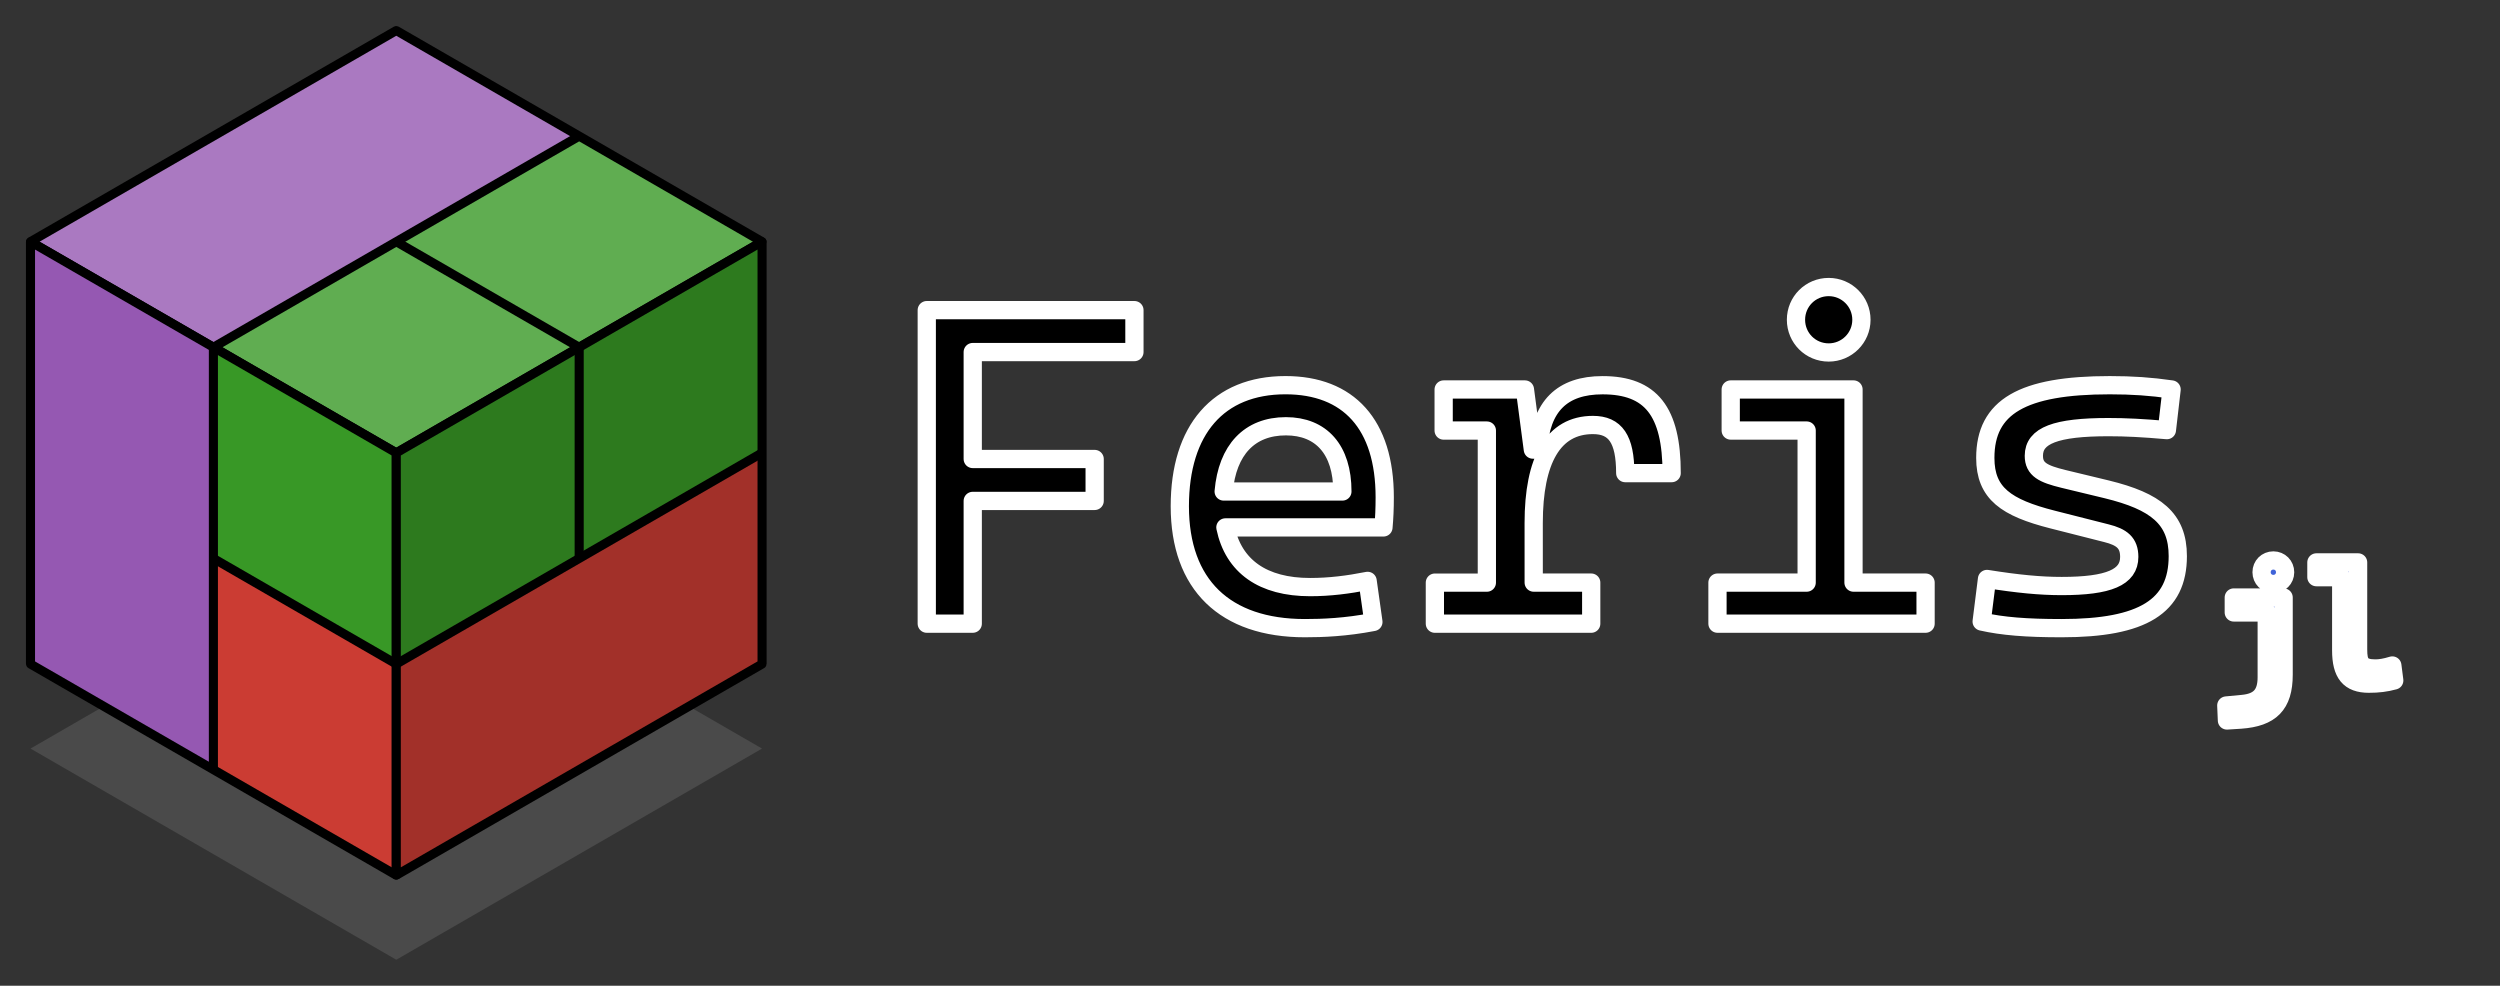 <?xml version="1.0" encoding="UTF-8" standalone="no"?>
<!-- Created with Inkscape (http://www.inkscape.org/) -->

<svg
   version="1.1"
   id="svg1"
   width="182.591"
   height="71.995"
   viewBox="0 0 182.591 71.995"
   xmlns="http://www.w3.org/2000/svg"
   xmlns:svg="http://www.w3.org/2000/svg">
  <rect x="0" y="0" width="182.591" height="71.995" fill="#333333" stroke="none"/>
  <defs
     id="defs1" />
  <g
     id="g1">
    <path
       id="path2"
       d="m -0.009,-27.768 -20.024,11.56 c -0.005,0.003 -0.005,0.007 0,0.01 l 20.024,11.56 c 0.005,0.003 0.012,0.003 0.017,0 l 20.024,-11.56 c 0.005,-0.003 0.005,-0.007 0,-0.01 L 0.009,-27.768 c -0.005,-0.003 -0.012,-0.003 -0.017,0 z"
       style="fill:#808080;fill-opacity:0.3;fill-rule:nonzero;stroke:none"
       transform="matrix(1.333,0,0,-1.333,28.943,33.075)" />
    <path
       id="path3"
       d="m -0.009,0.005 -20.024,11.56 c -0.005,0.003 -0.005,0.007 0,0.01 l 20.024,11.56 c 0.005,0.003 0.012,0.003 0.017,0 l 20.024,-11.56 c 0.005,-0.003 0.005,-0.007 0,-0.01 L 0.009,0.005 c -0.005,-0.003 -0.012,-0.003 -0.017,0 z"
       style="fill:#9558b2;fill-opacity:1;fill-rule:nonzero;stroke:none"
       transform="matrix(1.333,0,0,-1.333,28.943,33.075)" />
    <path
       id="path4"
       d="M -0.009,0.005 -10.012,5.78 c -0.005,0.003 -0.005,0.007 0,0.01 l 20.024,11.56 c 0.005,0.003 0.012,0.003 0.017,0 l 10.003,-5.775 c 0.005,-0.003 0.005,-0.007 0,-0.01 L 0.009,0.005 c -0.005,-0.003 -0.012,-0.003 -0.017,0 z"
       style="fill:#389826;fill-opacity:1;fill-rule:nonzero;stroke:none"
       transform="matrix(1.333,0,0,-1.333,28.943,33.075)" />
    <path
       id="path5"
       d="m -0.009,0.005 -20.024,11.56 c -0.005,0.003 -0.005,0.007 0,0.01 l 20.024,11.56 c 0.005,0.003 0.012,0.003 0.017,0 l 20.024,-11.56 c 0.005,-0.003 0.005,-0.007 0,-0.01 L 0.009,0.005 c -0.005,-0.003 -0.012,-0.003 -0.017,0 z"
       style="fill:#ffffff;fill-opacity:0.2;fill-rule:nonzero;stroke:#000000;stroke-width:0.498;stroke-linecap:butt;stroke-linejoin:miter;stroke-miterlimit:10;stroke-dasharray:none;stroke-opacity:1"
       transform="matrix(1.333,0,0,-1.333,28.943,33.075)" />
    <path
       id="path6"
       d="M -10.021,5.785 10.021,17.355"
       style="fill:none;stroke:#000000;stroke-width:0.498;stroke-linecap:butt;stroke-linejoin:miter;stroke-miterlimit:10;stroke-dasharray:none;stroke-opacity:1"
       transform="matrix(1.333,0,0,-1.333,28.943,33.075)" />
    <path
       id="path7"
       d="M 0,11.57 10.021,5.785"
       style="fill:none;stroke:#000000;stroke-width:0.498;stroke-linecap:butt;stroke-linejoin:miter;stroke-miterlimit:10;stroke-dasharray:none;stroke-opacity:1"
       transform="matrix(1.333,0,0,-1.333,28.943,33.075)" />
    <path
       id="path8"
       d="M 0,-0.01 V -23.131 c 0,-0.005 -0.004,-0.008 -0.009,-0.005 l -20.024,11.56 c -0.005,0.003 -0.009,0.009 -0.009,0.015 v 23.121 c 0,0.005 0.004,0.008 0.009,0.005 L -0.009,0.005 C -0.004,0.002 0,-0.004 0,-0.01 Z"
       style="fill:#9558b2;fill-opacity:1;fill-rule:nonzero;stroke:none"
       transform="matrix(1.333,0,0,-1.333,28.943,33.075)" />
    <path
       id="path9"
       d="m 0,-0.01 v -11.55 c 0,-0.005 -0.004,-0.008 -0.009,-0.005 l -10.003,5.775 c -0.005,0.003 -0.009,0.009 -0.009,0.015 V 5.775 c 0,0.005 0.004,0.008 0.009,0.005 L -0.009,0.005 C -0.004,0.002 0,-0.004 0,-0.01 Z"
       style="fill:#389826;fill-opacity:1;fill-rule:nonzero;stroke:none"
       transform="matrix(1.333,0,0,-1.333,28.943,33.075)" />
    <path
       id="path10"
       d="m 0,-11.58 v -11.55 c 0,-0.005 -0.004,-0.008 -0.009,-0.005 l -10.003,5.775 c -0.005,0.003 -0.009,0.009 -0.009,0.015 v 11.55 c 0,0.005 0.004,0.008 0.009,0.005 L -0.009,-11.565 C -0.004,-11.568 0,-11.575 0,-11.58 Z"
       style="fill:#cb3c33;fill-opacity:1;fill-rule:nonzero;stroke:none"
       transform="matrix(1.333,0,0,-1.333,28.943,33.075)" />
    <path
       id="path11"
       d="M 0,-0.01 V -23.131 c 0,-0.005 -0.004,-0.008 -0.009,-0.005 l -20.024,11.56 c -0.005,0.003 -0.009,0.009 -0.009,0.015 v 23.121 c 0,0.005 0.004,0.008 0.009,0.005 L -0.009,0.005 C -0.004,0.002 0,-0.004 0,-0.01 Z"
       style="fill:none;stroke:#000000;stroke-width:0.498;stroke-linecap:butt;stroke-linejoin:miter;stroke-miterlimit:10;stroke-dasharray:none;stroke-opacity:1"
       transform="matrix(1.333,0,0,-1.333,28.943,33.075)" />
    <path
       id="path12"
       d="M -10.021,5.785 V -17.356"
       style="fill:none;stroke:#000000;stroke-width:0.498;stroke-linecap:butt;stroke-linejoin:miter;stroke-miterlimit:10;stroke-dasharray:none;stroke-opacity:1"
       transform="matrix(1.333,0,0,-1.333,28.943,33.075)" />
    <path
       id="path13"
       d="M -10.021,-5.785 0,-11.57"
       style="fill:none;stroke:#000000;stroke-width:0.498;stroke-linecap:butt;stroke-linejoin:miter;stroke-miterlimit:10;stroke-dasharray:none;stroke-opacity:1"
       transform="matrix(1.333,0,0,-1.333,28.943,33.075)" />
    <path
       id="path14"
       d="M 0,-0.01 V -23.131 c 0,-0.005 0.004,-0.008 0.009,-0.005 l 20.024,11.56 c 0.005,0.003 0.009,0.009 0.009,0.015 v 23.121 c 0,0.005 -0.004,0.008 -0.009,0.005 L 0.009,0.005 C 0.004,0.002 0,-0.004 0,-0.01 Z"
       style="fill:#9558b2;fill-opacity:1;fill-rule:nonzero;stroke:none"
       transform="matrix(1.333,0,0,-1.333,28.943,33.075)" />
    <path
       id="path15"
       d="m 0,-0.01 v -11.55 c 0,-0.005 0.004,-0.008 0.009,-0.005 L 20.033,-0.005 c 0.005,0.003 0.009,0.009 0.009,0.015 v 11.55 c 0,0.005 -0.004,0.008 -0.009,0.005 L 0.009,0.005 C 0.004,0.002 0,-0.004 0,-0.01 Z"
       style="fill:#389826;fill-opacity:1;fill-rule:nonzero;stroke:none"
       transform="matrix(1.333,0,0,-1.333,28.943,33.075)" />
    <path
       id="path16"
       d="m 0,-11.58 v -11.55 c 0,-0.005 0.004,-0.008 0.009,-0.005 l 20.024,11.56 c 0.005,0.003 0.009,0.009 0.009,0.015 v 11.55 c 0,0.005 -0.004,0.008 -0.009,0.005 L 0.009,-11.565 C 0.004,-11.568 0,-11.575 0,-11.58 Z"
       style="fill:#cb3c33;fill-opacity:1;fill-rule:nonzero;stroke:none"
       transform="matrix(1.333,0,0,-1.333,28.943,33.075)" />
    <path
       id="path17"
       d="M 0,-0.01 V -23.131 c 0,-0.005 0.004,-0.008 0.009,-0.005 l 20.024,11.56 c 0.005,0.003 0.009,0.009 0.009,0.015 v 23.121 c 0,0.005 -0.004,0.008 -0.009,0.005 L 0.009,0.005 C 0.004,0.002 0,-0.004 0,-0.01 Z"
       style="fill:#000000;fill-opacity:0.2;fill-rule:nonzero;stroke:#000000;stroke-width:0.498;stroke-linecap:butt;stroke-linejoin:miter;stroke-miterlimit:10;stroke-dasharray:none;stroke-opacity:1"
       transform="matrix(1.333,0,0,-1.333,28.943,33.075)" />
    <path
       id="path18"
       d="M 0,-11.57 20.041,-4.1e-4"
       style="fill:none;stroke:#000000;stroke-width:0.498;stroke-linecap:butt;stroke-linejoin:miter;stroke-miterlimit:10;stroke-dasharray:none;stroke-opacity:1"
       transform="matrix(1.333,0,0,-1.333,28.943,33.075)" />
    <path
       id="path19"
       d="M 10.021,-5.785 V 5.785"
       style="fill:none;stroke:#000000;stroke-width:0.498;stroke-linecap:butt;stroke-linejoin:miter;stroke-miterlimit:10;stroke-dasharray:none;stroke-opacity:1"
       transform="matrix(1.333,0,0,-1.333,28.943,33.075)" />
    <path
       id="path20"
       d="M 2.179,-9.140625e-4 H 4.698 V -6.727 h 6.68 v -2.297 H 4.698 v -5.859 h 8.859 v -2.297 H 2.179 Z M 22.9,0.245 c 0.961,0 2.227,-0.047 3.75,-0.34 L 26.334,-2.345 c -1.066,0.211 -2.086,0.34 -3.152,0.34 -2.578,0 -4.195,-1.125 -4.641,-3.27 h 8.66 c 0.047,-0.516 0.07,-1.043 0.07,-1.652 0,-3.996 -1.98,-6.141 -5.438,-6.141 -3.68,0 -5.789,2.438 -5.789,6.633 0,4.301 2.473,6.68 6.855,6.68 z M 18.447,-7.243 c 0.199,-2.285 1.418,-3.574 3.41,-3.574 1.934,0 3.094,1.277 3.094,3.574 z m 16.986,1.723 c 0,-3.434 1.066,-5.367 3.246,-5.367 1.23,0 1.77,0.773 1.77,2.637 h 2.543 c 0,-3.387 -1.137,-4.816 -3.785,-4.816 -2.227,0 -3.387,1.16 -3.527,3.527 h -0.293 l -0.434,-3.293 h -4.453 v 2.25 h 2.367 v 8.332 h -2.848 v 2.25 h 8.566 V -2.251 H 35.434 Z M 45.503,-9.140625e-4 H 56.905 V -2.251 H 52.956 V -12.833 h -6.727 v 2.25 h 4.16 v 8.332 H 45.503 Z M 51.597,-14.86 c 0.984,0 1.793,-0.797 1.793,-1.793 0,-0.996 -0.809,-1.793 -1.793,-1.793 -0.996,0 -1.793,0.797 -1.793,1.793 0,0.996 0.797,1.793 1.793,1.793 z M 64.361,0.245 c 4.453,0 6.363,-1.195 6.363,-3.949 0,-2.062 -1.207,-3 -3.891,-3.656 l -2.379,-0.574 c -1.102,-0.27 -1.617,-0.516 -1.617,-1.266 0,-1.113 1.207,-1.57 4.09,-1.57 0.938,0 1.887,0.047 3.199,0.164 l 0.258,-2.227 c -1.137,-0.164 -2.156,-0.234 -3.387,-0.234 -4.793,0 -6.82,1.184 -6.82,3.984 0,1.945 1.148,2.73 3.68,3.375 l 2.953,0.75 c 0.844,0.211 1.254,0.527 1.254,1.301 0,1.113 -1.113,1.594 -3.703,1.594 -1.16,0 -2.402,-0.117 -4.09,-0.387 l -0.293,2.332 c 1.137,0.258 2.449,0.363 4.383,0.363 z m 0,0"
       style="fill:#000000;fill-opacity:1;fill-rule:nonzero;stroke:#ffffff;stroke-opacity:1;stroke-width:1;stroke-dasharray:none;stroke-linejoin:round;stroke-linecap:round;paint-order:stroke markers fill"
       aria-label="Feris"
       transform="matrix(1.333,0,0,1.333,64.783,45.552)" />
    <path
       id="path21"
       d="M 0.785,2.097 1.535,2.05 C 3.176,1.933 3.891,1.241 3.891,-0.411 V -4.641 H 1.16 v 0.82 h 1.805 v 3.551 c 0,0.949 -0.41,1.383 -1.348,1.465 L 0.75,1.277 Z M 3.328,-5.38 c 0.363,0 0.645,-0.281 0.645,-0.645 0,-0.363 -0.281,-0.645 -0.645,-0.645 -0.363,0 -0.645,0.281 -0.645,0.645 0,0.363 0.281,0.645 0.645,0.645 z m 5.241,5.461 c 0.504,0 0.914,-0.047 1.383,-0.176 l -0.105,-0.82 c -0.387,0.117 -0.668,0.164 -0.926,0.164 -0.797,0 -0.949,-0.305 -0.949,-1.043 V -6.563 H 5.687 v 0.809 h 1.359 v 4.008 c 0,1.277 0.445,1.828 1.523,1.828 z m 0,0"
       style="fill:#4063d8;fill-opacity:1;fill-rule:nonzero;stroke:#ffffff;stroke-opacity:1;stroke-width:1;stroke-dasharray:none;paint-order:stroke markers fill;stroke-linejoin:round;stroke-linecap:round"
       aria-label="jl"
       transform="matrix(1.333,0,0,1.333,161.601,49.825)" />
  </g>
</svg>
